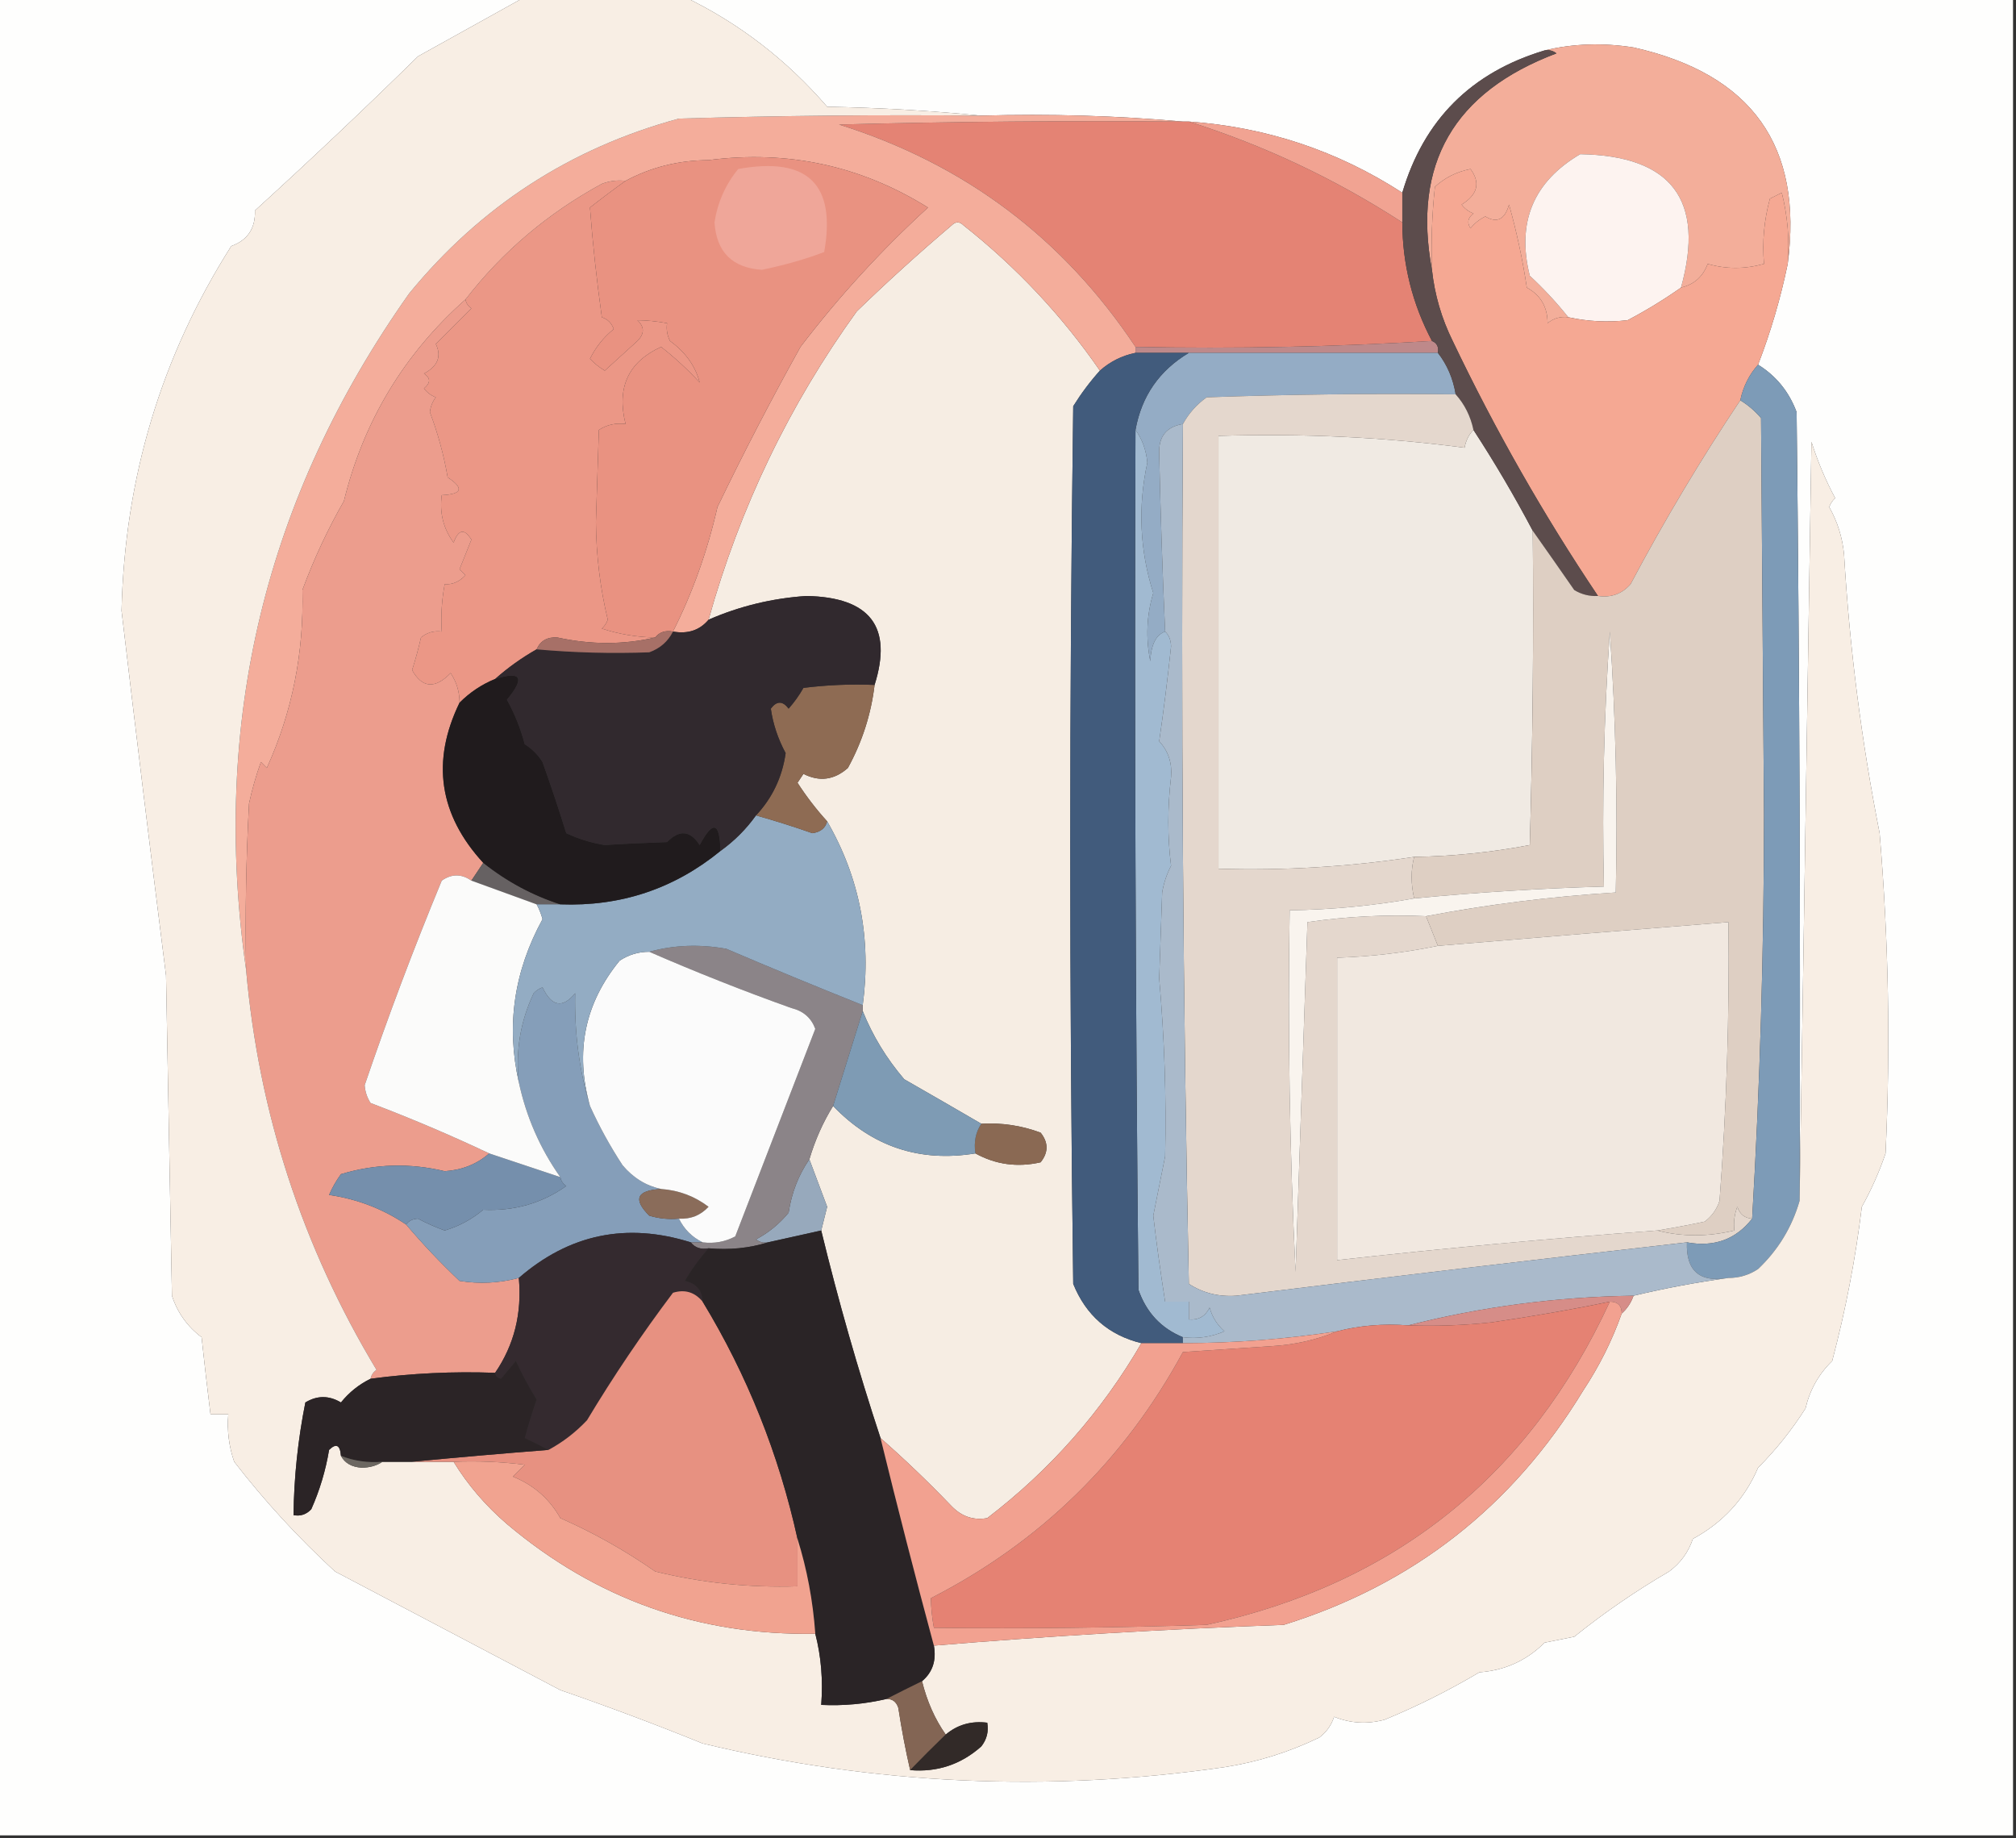 <?xml version="1.0" encoding="UTF-8"?>
<!DOCTYPE svg PUBLIC "-//W3C//DTD SVG 1.1//EN" "http://www.w3.org/Graphics/SVG/1.1/DTD/svg11.dtd">
<svg xmlns="http://www.w3.org/2000/svg" version="1.1" width="340px" height="310px" style="shape-rendering:geometricPrecision; text-rendering:geometricPrecision; image-rendering:optimizeQuality; fill-rule:evenodd; clip-rule:evenodd" xmlns:xlink="http://www.w3.org/1999/xlink">
<rect width="100%" height="100%" fill="#333333" stroke="none"/>
<g><path style="opacity:1" fill="#fefefd" d="M -0.5,-0.5 C 29.167,-0.5 58.833,-0.5 88.5,-0.5C 82.557,2.808 76.557,6.141 70.5,9.5C 61.511,18.322 52.344,26.988 43,35.5C 43.094,38.501 41.761,40.501 39,41.5C 27.196,60.088 21.03,80.588 20.5,103C 22.917,123.509 25.417,144.009 28,164.5C 28.333,182.5 28.667,200.5 29,218.5C 29.93,221.359 31.596,223.693 34,225.5C 34.465,229.848 34.965,234.181 35.5,238.5C 36.5,238.5 37.5,238.5 38.5,238.5C 38.274,241.249 38.607,243.916 39.5,246.5C 44.642,253.143 50.309,259.309 56.5,265C 69.141,271.662 81.808,278.329 94.5,285C 102.586,287.791 110.586,290.791 118.5,294C 147.495,300.954 176.829,302.288 206.5,298C 212.061,297.134 217.394,295.468 222.5,293C 223.701,292.097 224.535,290.931 225,289.5C 227.737,290.61 230.571,290.777 233.5,290C 239.044,287.711 244.377,285.044 249.5,282C 253.799,281.683 257.465,280.017 260.5,277C 262.167,276.667 263.833,276.333 265.5,276C 270.564,271.934 275.898,268.268 281.5,265C 283.422,263.58 284.755,261.747 285.5,259.5C 290.587,256.749 294.253,252.749 296.5,247.5C 299.516,244.48 302.183,241.146 304.5,237.5C 305.224,234.385 306.724,231.718 309,229.5C 311.262,220.965 312.929,212.298 314,203.5C 315.608,200.618 316.941,197.618 318,194.5C 318.848,176.473 318.515,158.473 317,140.5C 313.937,124.975 311.937,109.308 311,93.5C 310.731,90.648 309.897,87.982 308.5,85.5C 308.709,84.914 309.043,84.414 309.5,84C 307.877,80.967 306.544,77.8 305.5,74.5C 304.833,117.331 304.167,159.998 303.5,202.5C 303.667,158.165 303.5,113.832 303,69.5C 301.726,66.064 299.559,63.397 296.5,61.5C 298.63,55.98 300.297,50.314 301.5,44.5C 304.124,24.651 295.457,12.485 275.5,8C 270.316,7.184 265.316,7.35 260.5,8.5C 248.125,12.208 240.125,20.208 236.5,32.5C 225.581,25.433 213.581,21.433 200.5,20.5C 200.167,20.5 199.833,20.5 199.5,20.5C 188.346,19.505 177.012,19.172 165.5,19.5C 157.01,18.67 148.343,18.17 139.5,18C 132.701,10.12 124.701,3.954 115.5,-0.5C 190.167,-0.5 264.833,-0.5 339.5,-0.5C 339.5,102.833 339.5,206.167 339.5,309.5C 226.167,309.5 112.833,309.5 -0.5,309.5C -0.5,206.167 -0.5,102.833 -0.5,-0.5 Z"/></g>
<g><path style="opacity:1" fill="#f3ae9a" d="M 260.5,8.5 C 265.316,7.35 270.316,7.184 275.5,8C 295.457,12.485 304.124,24.651 301.5,44.5C 301.824,40.445 301.491,36.445 300.5,32.5C 299.833,32.833 299.167,33.167 298.5,33.5C 297.511,37.107 297.177,40.774 297.5,44.5C 294.262,45.395 291.095,45.395 288,44.5C 287.208,46.644 285.708,47.977 283.5,48.5C 287.597,33.752 281.93,26.252 266.5,26C 258.587,30.666 255.754,37.499 258,46.5C 260.372,48.703 262.539,51.036 264.5,53.5C 263.178,53.33 262.011,53.663 261,54.5C 260.995,51.771 259.829,49.771 257.5,48.5C 256.789,43.759 255.789,39.093 254.5,34.5C 253.8,37.015 252.467,37.682 250.5,36.5C 249.522,36.977 248.689,37.643 248,38.5C 247.383,37.551 247.549,36.718 248.5,36C 247.692,35.692 247.025,35.192 246.5,34.5C 249.213,32.817 249.713,30.817 248,28.5C 245.688,28.955 243.688,29.955 242,31.5C 241.501,36.155 241.334,40.822 241.5,45.5C 238.169,27.686 245.169,15.52 262.5,9C 261.906,8.536 261.239,8.369 260.5,8.5 Z"/></g>
<g><path style="opacity:1" fill="#e48374" d="M 199.5,20.5 C 199.833,20.5 200.167,20.5 200.5,20.5C 213.208,24.519 225.208,30.186 236.5,37.5C 236.528,44.583 238.195,51.249 241.5,57.5C 225.008,58.496 208.342,58.83 191.5,58.5C 179.286,40.127 162.62,27.627 141.5,21C 160.83,20.5 180.164,20.333 199.5,20.5 Z"/></g>
<g><path style="opacity:1" fill="#fdf3f0" d="M 283.5,48.5 C 280.649,50.505 277.649,52.338 274.5,54C 271.151,54.388 267.817,54.221 264.5,53.5C 262.539,51.036 260.372,48.703 258,46.5C 255.754,37.499 258.587,30.666 266.5,26C 281.93,26.252 287.597,33.752 283.5,48.5 Z"/></g>
<g><path style="opacity:1" fill="#f1a392" d="M 200.5,20.5 C 213.581,21.433 225.581,25.433 236.5,32.5C 236.5,34.167 236.5,35.833 236.5,37.5C 225.208,30.186 213.208,24.519 200.5,20.5 Z"/></g>
<g><path style="opacity:1" fill="#eb9786" d="M 105.5,30.5 C 103.526,31.906 101.526,33.406 99.5,35C 99.946,40.973 100.613,47.14 101.5,53.5C 102.5,53.833 103.167,54.5 103.5,55.5C 101.817,56.853 100.484,58.52 99.5,60.5C 100.242,61.287 101.075,61.953 102,62.5C 103.833,60.833 105.667,59.167 107.5,57.5C 108.711,56.28 108.711,55.113 107.5,54C 109.107,54.019 110.774,54.185 112.5,54.5C 112.351,55.552 112.517,56.552 113,57.5C 115.613,59.401 117.28,61.735 118,64.5C 115.984,62.316 113.817,60.316 111.5,58.5C 105.959,61.024 103.959,65.357 105.5,71.5C 103.856,71.287 102.356,71.62 101,72.5C 100.833,77.667 100.667,82.833 100.5,88C 100.549,93.676 101.215,99.176 102.5,104.5C 102.291,105.086 101.957,105.586 101.5,106C 104.432,106.953 107.432,107.453 110.5,107.5C 105.154,108.736 99.654,108.736 94,107.5C 92.301,107.387 91.134,108.053 90.5,109.5C 87.991,110.921 85.657,112.588 83.5,114.5C 81.246,115.415 79.246,116.748 77.5,118.5C 77.509,116.692 77.009,115.025 76,113.5C 73.373,116.207 71.206,116.041 69.5,113C 70.078,111.189 70.578,109.355 71,107.5C 72.011,106.663 73.178,106.33 74.5,106.5C 74.336,103.813 74.503,101.146 75,98.5C 76.281,98.619 77.448,98.119 78.5,97C 78.167,96.667 77.833,96.333 77.5,96C 78.167,94.333 78.833,92.667 79.5,91C 78.324,89.086 77.324,89.252 76.5,91.5C 74.771,89.149 74.104,86.482 74.5,83.5C 77.957,83.333 78.29,82.333 75.5,80.5C 74.847,76.725 73.847,73.058 72.5,69.5C 72.608,68.558 72.942,67.725 73.5,67C 72.692,66.692 72.025,66.192 71.5,65.5C 72.641,64.575 72.641,63.741 71.5,63C 73.833,61.757 74.5,60.091 73.5,58C 75.473,56.027 77.473,54.027 79.5,52C 78.944,51.617 78.611,51.117 78.5,50.5C 84.729,42.449 92.395,35.949 101.5,31C 102.793,30.51 104.127,30.343 105.5,30.5 Z"/></g>
<g><path style="opacity:1" fill="#f5a893" d="M 264.5,53.5 C 267.817,54.221 271.151,54.388 274.5,54C 277.649,52.338 280.649,50.505 283.5,48.5C 285.708,47.977 287.208,46.644 288,44.5C 291.095,45.395 294.262,45.395 297.5,44.5C 297.177,40.774 297.511,37.107 298.5,33.5C 299.167,33.167 299.833,32.833 300.5,32.5C 301.491,36.445 301.824,40.445 301.5,44.5C 300.297,50.314 298.63,55.98 296.5,61.5C 294.992,63.181 293.992,65.181 293.5,67.5C 286.856,77.439 280.689,87.772 275,98.5C 273.556,100.155 271.722,100.822 269.5,100.5C 260.333,86.845 252.167,72.511 245,57.5C 243.119,53.693 241.953,49.693 241.5,45.5C 241.334,40.822 241.501,36.155 242,31.5C 243.688,29.955 245.688,28.955 248,28.5C 249.713,30.817 249.213,32.817 246.5,34.5C 247.025,35.192 247.692,35.692 248.5,36C 247.549,36.718 247.383,37.551 248,38.5C 248.689,37.643 249.522,36.977 250.5,36.5C 252.467,37.682 253.8,37.015 254.5,34.5C 255.789,39.093 256.789,43.759 257.5,48.5C 259.829,49.771 260.995,51.771 261,54.5C 262.011,53.663 263.178,53.33 264.5,53.5 Z"/></g>
<g><path style="opacity:1" fill="#f6ede3" d="M 185.5,62.5 C 183.863,64.316 182.363,66.316 181,68.5C 180.333,117.833 180.333,167.167 181,216.5C 183.156,221.819 186.989,225.152 192.5,226.5C 185.786,238.047 177.12,247.881 166.5,256C 164.212,256.418 162.212,255.751 160.5,254C 156.631,249.963 152.631,246.13 148.5,242.5C 144.705,230.991 141.372,219.324 138.5,207.5C 138.821,206.183 139.154,204.849 139.5,203.5C 138.49,200.817 137.49,198.151 136.5,195.5C 137.463,192.256 138.796,189.256 140.5,186.5C 147.101,193.367 155.101,196.034 164.5,194.5C 167.931,196.388 171.598,196.888 175.5,196C 176.833,194.333 176.833,192.667 175.5,191C 172.274,189.801 168.941,189.301 165.5,189.5C 161.33,187.07 156.996,184.57 152.5,182C 149.5,178.486 147.167,174.653 145.5,170.5C 145.5,170.167 145.5,169.833 145.5,169.5C 146.992,158.338 144.992,148.005 139.5,138.5C 137.683,136.508 136.016,134.341 134.5,132C 134.833,131.5 135.167,131 135.5,130.5C 138.201,131.869 140.701,131.536 143,129.5C 145.406,125.114 146.906,120.448 147.5,115.5C 150.583,105.707 146.75,100.707 136,100.5C 130.228,100.886 124.728,102.219 119.5,104.5C 124.794,85.568 133.128,68.234 144.5,52.5C 149.684,47.482 155.017,42.649 160.5,38C 161.167,37.333 161.833,37.333 162.5,38C 171.428,45.057 179.095,53.224 185.5,62.5 Z"/></g>
<g><path style="opacity:1" fill="#f4ad9b" d="M 165.5,19.5 C 177.012,19.172 188.346,19.505 199.5,20.5C 180.164,20.333 160.83,20.5 141.5,21C 162.62,27.627 179.286,40.127 191.5,58.5C 191.5,58.833 191.5,59.167 191.5,59.5C 189.216,59.975 187.216,60.975 185.5,62.5C 179.095,53.224 171.428,45.057 162.5,38C 161.833,37.333 161.167,37.333 160.5,38C 155.017,42.649 149.684,47.482 144.5,52.5C 133.128,68.234 124.794,85.568 119.5,104.5C 118.01,106.28 116.01,106.946 113.5,106.5C 116.798,99.968 119.298,92.968 121,85.5C 125.412,76.343 130.078,67.343 135,58.5C 141.429,50.067 148.596,42.234 156.5,35C 145.205,27.947 132.871,25.28 119.5,27C 114.418,27.037 109.751,28.203 105.5,30.5C 104.127,30.343 102.793,30.51 101.5,31C 92.395,35.949 84.729,42.449 78.5,50.5C 68.134,59.7 61.3,71.034 58,84.5C 55.272,89.255 52.939,94.255 51,99.5C 51.268,110.11 49.268,120.11 45,129.5C 44.667,129.167 44.333,128.833 44,128.5C 43.178,130.788 42.511,133.122 42,135.5C 41.5,144.827 41.334,154.161 41.5,163.5C 35.549,121.852 44.716,83.852 69,49.5C 81.032,34.796 96.199,24.963 114.5,20C 131.497,19.5 148.497,19.333 165.5,19.5 Z"/></g>
<g><path style="opacity:1" fill="#e99281" d="M 113.5,106.5 C 112.209,106.263 111.209,106.596 110.5,107.5C 107.432,107.453 104.432,106.953 101.5,106C 101.957,105.586 102.291,105.086 102.5,104.5C 101.215,99.176 100.549,93.676 100.5,88C 100.667,82.833 100.833,77.667 101,72.5C 102.356,71.62 103.856,71.287 105.5,71.5C 103.959,65.357 105.959,61.024 111.5,58.5C 113.817,60.316 115.984,62.316 118,64.5C 117.28,61.735 115.613,59.401 113,57.5C 112.517,56.552 112.351,55.552 112.5,54.5C 110.774,54.185 109.107,54.019 107.5,54C 108.711,55.113 108.711,56.28 107.5,57.5C 105.667,59.167 103.833,60.833 102,62.5C 101.075,61.953 100.242,61.287 99.5,60.5C 100.484,58.52 101.817,56.853 103.5,55.5C 103.167,54.5 102.5,53.833 101.5,53.5C 100.613,47.14 99.946,40.973 99.5,35C 101.526,33.406 103.526,31.906 105.5,30.5C 109.751,28.203 114.418,27.037 119.5,27C 132.871,25.28 145.205,27.947 156.5,35C 148.596,42.234 141.429,50.067 135,58.5C 130.078,67.343 125.412,76.343 121,85.5C 119.298,92.968 116.798,99.968 113.5,106.5 Z"/></g>
<g><path style="opacity:1" fill="#efa699" d="M 124.5,28.5 C 136.21,26.378 141.043,31.045 139,42.5C 135.904,43.684 132.404,44.684 128.5,45.5C 123.5,45.167 120.833,42.5 120.5,37.5C 121.03,34.11 122.363,31.11 124.5,28.5 Z"/></g>
<g><path style="opacity:1" fill="#be898a" d="M 241.5,57.5 C 242.338,57.842 242.672,58.508 242.5,59.5C 228.5,59.5 214.5,59.5 200.5,59.5C 197.5,59.5 194.5,59.5 191.5,59.5C 191.5,59.167 191.5,58.833 191.5,58.5C 208.342,58.83 225.008,58.496 241.5,57.5 Z"/></g>
<g><path style="opacity:1" fill="#94acc5" d="M 200.5,59.5 C 214.5,59.5 228.5,59.5 242.5,59.5C 244.065,61.509 245.065,63.843 245.5,66.5C 231.496,66.333 217.496,66.5 203.5,67C 201.816,68.209 200.483,69.709 199.5,71.5C 196.714,71.956 195.381,73.623 195.5,76.5C 195.717,86.463 196.05,96.463 196.5,106.5C 194.958,107.045 194.125,108.711 194,111.5C 193.207,107.577 193.374,103.744 194.5,100C 192.219,92.818 191.885,85.484 193.5,78C 193.299,75.889 192.633,74.055 191.5,72.5C 192.52,66.811 195.52,62.477 200.5,59.5 Z"/></g>
<g><path style="opacity:1" fill="#f0eae3" d="M 248.5,72.5 C 252.082,77.994 255.415,83.661 258.5,89.5C 258.667,107.17 258.5,124.836 258,142.5C 251.602,143.723 245.102,144.39 238.5,144.5C 227.588,146.163 216.588,146.83 205.5,146.5C 205.5,122.167 205.5,97.833 205.5,73.5C 219.905,73.069 233.739,73.736 247,75.5C 247.232,74.263 247.732,73.263 248.5,72.5 Z"/></g>
<g><path style="opacity:1" fill="#5c4c4c" d="M 260.5,8.5 C 261.239,8.369 261.906,8.536 262.5,9C 245.169,15.52 238.169,27.686 241.5,45.5C 241.953,49.693 243.119,53.693 245,57.5C 252.167,72.511 260.333,86.845 269.5,100.5C 268.07,100.579 266.736,100.246 265.5,99.5C 263.144,96.1 260.811,92.767 258.5,89.5C 255.415,83.661 252.082,77.994 248.5,72.5C 248.008,70.181 247.008,68.181 245.5,66.5C 245.065,63.843 244.065,61.509 242.5,59.5C 242.672,58.508 242.338,57.842 241.5,57.5C 238.195,51.249 236.528,44.583 236.5,37.5C 236.5,35.833 236.5,34.167 236.5,32.5C 240.125,20.208 248.125,12.208 260.5,8.5 Z"/></g>
<g><path style="opacity:1" fill="#decfc3" d="M 293.5,67.5 C 294.794,68.29 295.961,69.29 297,70.5C 297.167,92.833 297.333,115.167 297.5,137.5C 297.49,160.382 296.823,183.049 295.5,205.5C 294.25,205.423 293.417,204.756 293,203.5C 292.51,204.793 292.343,206.127 292.5,207.5C 288.011,208.571 283.678,208.571 279.5,207.5C 282.166,207.067 284.832,206.567 287.5,206C 288.701,205.097 289.535,203.931 290,202.5C 291.187,186.856 291.687,171.189 291.5,155.5C 275.163,156.792 258.83,158.125 242.5,159.5C 241.833,157.833 241.167,156.167 240.5,154.5C 250.941,152.516 261.608,151.182 272.5,150.5C 272.833,135.818 272.499,121.152 271.5,106.5C 270.501,120.818 270.167,135.151 270.5,149.5C 259.808,149.81 249.141,150.476 238.5,151.5C 237.933,149.031 237.933,146.698 238.5,144.5C 245.102,144.39 251.602,143.723 258,142.5C 258.5,124.836 258.667,107.17 258.5,89.5C 260.811,92.767 263.144,96.1 265.5,99.5C 266.736,100.246 268.07,100.579 269.5,100.5C 271.722,100.822 273.556,100.155 275,98.5C 280.689,87.772 286.856,77.439 293.5,67.5 Z"/></g>
<g><path style="opacity:1" fill="#a1bad1" d="M 191.5,72.5 C 192.633,74.055 193.299,75.889 193.5,78C 191.885,85.484 192.219,92.818 194.5,100C 193.374,103.744 193.207,107.577 194,111.5C 194.125,108.711 194.958,107.045 196.5,106.5C 197.139,107.097 197.472,107.93 197.5,109C 196.934,114.394 196.267,119.728 195.5,125C 197.028,126.648 197.695,128.648 197.5,131C 196.89,136.17 196.89,141.17 197.5,146C 196.773,147.399 196.273,148.899 196,150.5C 195.833,155.333 195.667,160.167 195.5,165C 196.387,175.046 196.721,185.046 196.5,195C 195.833,198.333 195.167,201.667 194.5,205C 194.999,209.311 195.666,214.145 196.5,219.5C 197.833,219.5 199.167,219.5 200.5,219.5C 200.5,220.5 200.5,221.5 200.5,222.5C 202.124,222.64 203.29,221.973 204,220.5C 204.44,222.076 205.273,223.41 206.5,224.5C 204.257,225.474 201.924,225.808 199.5,225.5C 195.847,224.011 193.347,221.344 192,217.5C 191.5,169.168 191.333,120.834 191.5,72.5 Z"/></g>
<g><path style="opacity:1" fill="#415b7c" d="M 191.5,59.5 C 194.5,59.5 197.5,59.5 200.5,59.5C 195.52,62.477 192.52,66.811 191.5,72.5C 191.333,120.834 191.5,169.168 192,217.5C 193.347,221.344 195.847,224.011 199.5,225.5C 199.5,225.833 199.5,226.167 199.5,226.5C 197.167,226.5 194.833,226.5 192.5,226.5C 186.989,225.152 183.156,221.819 181,216.5C 180.333,167.167 180.333,117.833 181,68.5C 182.363,66.316 183.863,64.316 185.5,62.5C 187.216,60.975 189.216,59.975 191.5,59.5 Z"/></g>
<g><path style="opacity:1" fill="#e4d7cd" d="M 245.5,66.5 C 247.008,68.181 248.008,70.181 248.5,72.5C 247.732,73.263 247.232,74.263 247,75.5C 233.739,73.736 219.905,73.069 205.5,73.5C 205.5,97.833 205.5,122.167 205.5,146.5C 216.588,146.83 227.588,146.163 238.5,144.5C 237.933,146.698 237.933,149.031 238.5,151.5C 231.564,152.742 224.564,153.408 217.5,153.5C 217.167,173.844 217.5,194.178 218.5,214.5C 219.167,194.833 219.833,175.167 220.5,155.5C 227.108,154.538 233.774,154.205 240.5,154.5C 241.167,156.167 241.833,157.833 242.5,159.5C 236.898,160.65 231.231,161.316 225.5,161.5C 225.5,178.5 225.5,195.5 225.5,212.5C 243.477,210.502 261.477,208.835 279.5,207.5C 283.678,208.571 288.011,208.571 292.5,207.5C 292.343,206.127 292.51,204.793 293,203.5C 293.417,204.756 294.25,205.423 295.5,205.5C 292.761,209.009 289.094,210.343 284.5,209.5C 259.166,212.379 233.833,215.379 208.5,218.5C 205.546,218.709 202.879,218.042 200.5,216.5C 199.5,168.171 199.167,119.838 199.5,71.5C 200.483,69.709 201.816,68.209 203.5,67C 217.496,66.5 231.496,66.333 245.5,66.5 Z"/></g>
<g><path style="opacity:1" fill="#7d9bb7" d="M 296.5,61.5 C 299.559,63.397 301.726,66.064 303,69.5C 303.5,113.832 303.667,158.165 303.5,202.5C 302.213,206.957 299.88,210.79 296.5,214C 294.975,215.009 293.308,215.509 291.5,215.5C 286.661,216.323 284.327,214.323 284.5,209.5C 289.094,210.343 292.761,209.009 295.5,205.5C 296.823,183.049 297.49,160.382 297.5,137.5C 297.333,115.167 297.167,92.833 297,70.5C 295.961,69.29 294.794,68.29 293.5,67.5C 293.992,65.181 294.992,63.181 296.5,61.5 Z"/></g>
<g><path style="opacity:1" fill="#ec9d8d" d="M 78.5,50.5 C 78.611,51.117 78.944,51.617 79.5,52C 77.473,54.027 75.473,56.027 73.5,58C 74.5,60.091 73.833,61.757 71.5,63C 72.641,63.741 72.641,64.575 71.5,65.5C 72.025,66.192 72.692,66.692 73.5,67C 72.942,67.725 72.608,68.558 72.5,69.5C 73.847,73.058 74.847,76.725 75.5,80.5C 78.29,82.333 77.957,83.333 74.5,83.5C 74.104,86.482 74.771,89.149 76.5,91.5C 77.324,89.252 78.324,89.086 79.5,91C 78.833,92.667 78.167,94.333 77.5,96C 77.833,96.333 78.167,96.667 78.5,97C 77.448,98.119 76.281,98.619 75,98.5C 74.503,101.146 74.336,103.813 74.5,106.5C 73.178,106.33 72.011,106.663 71,107.5C 70.578,109.355 70.078,111.189 69.5,113C 71.206,116.041 73.373,116.207 76,113.5C 77.009,115.025 77.509,116.692 77.5,118.5C 72.709,128.374 74.043,137.374 81.5,145.5C 80.833,146.5 80.167,147.5 79.5,148.5C 77.834,147.334 76.167,147.334 74.5,148.5C 69.779,159.904 65.446,171.404 61.5,183C 61.585,184.107 61.919,185.107 62.5,186C 69.372,188.61 76.038,191.443 82.5,194.5C 80.436,196.309 77.936,197.309 75,197.5C 69.097,196.09 63.263,196.257 57.5,198C 56.707,199.085 56.04,200.252 55.5,201.5C 60.265,202.197 64.599,203.864 68.5,206.5C 71.296,209.797 74.296,212.964 77.5,216C 80.868,216.543 84.201,216.376 87.5,215.5C 88.046,221.477 86.713,226.81 83.5,231.5C 76.443,231.24 69.443,231.573 62.5,232.5C 62.611,231.883 62.944,231.383 63.5,231C 50.972,210.189 43.638,187.689 41.5,163.5C 41.334,154.161 41.5,144.827 42,135.5C 42.511,133.122 43.178,130.788 44,128.5C 44.333,128.833 44.667,129.167 45,129.5C 49.268,120.11 51.268,110.11 51,99.5C 52.939,94.255 55.272,89.255 58,84.5C 61.3,71.034 68.134,59.7 78.5,50.5 Z"/></g>
<g><path style="opacity:1" fill="#f8eee4" d="M 88.5,-0.5 C 97.5,-0.5 106.5,-0.5 115.5,-0.5C 124.701,3.954 132.701,10.12 139.5,18C 148.343,18.17 157.01,18.67 165.5,19.5C 148.497,19.333 131.497,19.5 114.5,20C 96.199,24.963 81.032,34.796 69,49.5C 44.716,83.852 35.549,121.852 41.5,163.5C 43.638,187.689 50.972,210.189 63.5,231C 62.944,231.383 62.611,231.883 62.5,232.5C 60.539,233.46 58.873,234.793 57.5,236.5C 55.484,235.294 53.484,235.294 51.5,236.5C 50.249,242.756 49.583,249.09 49.5,255.5C 50.675,255.719 51.675,255.386 52.5,254.5C 53.923,251.299 54.923,247.966 55.5,244.5C 56.694,243.33 57.361,243.663 57.5,245.5C 58.152,246.725 59.319,247.392 61,247.5C 62.385,247.486 63.551,247.152 64.5,246.5C 66.167,246.5 67.833,246.5 69.5,246.5C 71.833,246.5 74.167,246.5 76.5,246.5C 78.893,250.402 81.893,253.902 85.5,257C 100.49,269.657 117.823,275.824 137.5,275.5C 138.483,279.298 138.817,283.298 138.5,287.5C 142.234,287.677 145.901,287.344 149.5,286.5C 150.497,286.47 151.164,286.97 151.5,288C 152.062,291.654 152.729,295.154 153.5,298.5C 158.073,298.88 162.073,297.547 165.5,294.5C 166.429,293.311 166.762,291.978 166.5,290.5C 163.812,290.166 161.479,290.832 159.5,292.5C 157.676,289.91 156.343,286.91 155.5,283.5C 157.28,282.01 157.946,280.01 157.5,277.5C 176.835,275.89 196.502,274.723 216.5,274C 238.281,267.226 255.114,254.059 267,234.5C 269.721,230.392 271.887,226.059 273.5,221.5C 274.401,220.71 275.068,219.71 275.5,218.5C 280.791,217.238 286.125,216.238 291.5,215.5C 293.308,215.509 294.975,215.009 296.5,214C 299.88,210.79 302.213,206.957 303.5,202.5C 304.167,159.998 304.833,117.331 305.5,74.5C 306.544,77.8 307.877,80.967 309.5,84C 309.043,84.414 308.709,84.914 308.5,85.5C 309.897,87.982 310.731,90.648 311,93.5C 311.937,109.308 313.937,124.975 317,140.5C 318.515,158.473 318.848,176.473 318,194.5C 316.941,197.618 315.608,200.618 314,203.5C 312.929,212.298 311.262,220.965 309,229.5C 306.724,231.718 305.224,234.385 304.5,237.5C 302.183,241.146 299.516,244.48 296.5,247.5C 294.253,252.749 290.587,256.749 285.5,259.5C 284.755,261.747 283.422,263.58 281.5,265C 275.898,268.268 270.564,271.934 265.5,276C 263.833,276.333 262.167,276.667 260.5,277C 257.465,280.017 253.799,281.683 249.5,282C 244.377,285.044 239.044,287.711 233.5,290C 230.571,290.777 227.737,290.61 225,289.5C 224.535,290.931 223.701,292.097 222.5,293C 217.394,295.468 212.061,297.134 206.5,298C 176.829,302.288 147.495,300.954 118.5,294C 110.586,290.791 102.586,287.791 94.5,285C 81.808,278.329 69.141,271.662 56.5,265C 50.309,259.309 44.642,253.143 39.5,246.5C 38.607,243.916 38.274,241.249 38.5,238.5C 37.5,238.5 36.5,238.5 35.5,238.5C 34.965,234.181 34.465,229.848 34,225.5C 31.596,223.693 29.93,221.359 29,218.5C 28.667,200.5 28.333,182.5 28,164.5C 25.417,144.009 22.917,123.509 20.5,103C 21.03,80.588 27.196,60.088 39,41.5C 41.761,40.501 43.094,38.501 43,35.5C 52.344,26.988 61.511,18.322 70.5,9.5C 76.557,6.141 82.557,2.808 88.5,-0.5 Z"/></g>
<g><path style="opacity:1" fill="#97a9bc" d="M 136.5,195.5 C 137.49,198.151 138.49,200.817 139.5,203.5C 139.154,204.849 138.821,206.183 138.5,207.5C 135.5,208.167 132.5,208.833 129.5,209.5C 128.761,209.631 128.094,209.464 127.5,209C 129.624,207.878 131.457,206.378 133,204.5C 133.505,201.135 134.672,198.135 136.5,195.5 Z"/></g>
<g><path style="opacity:1" fill="#859eb9" d="M 99.5,186.5 C 101.067,189.967 102.901,193.3 105,196.5C 106.792,198.628 108.958,199.961 111.5,200.5C 107.375,200.723 106.709,202.223 109.5,205C 111.134,205.494 112.801,205.66 114.5,205.5C 115.37,207.274 116.703,208.607 118.5,209.5C 117.833,209.5 117.167,209.5 116.5,209.5C 105.696,206.104 96.029,208.104 87.5,215.5C 84.201,216.376 80.868,216.543 77.5,216C 74.296,212.964 71.296,209.797 68.5,206.5C 68.917,205.876 69.584,205.543 70.5,205.5C 71.95,206.28 73.45,206.946 75,207.5C 77.38,206.799 79.547,205.633 81.5,204C 86.717,204.25 91.384,202.917 95.5,200C 94.944,199.617 94.611,199.117 94.5,198.5C 91.086,193.67 88.753,188.336 87.5,182.5C 86.931,177.223 87.764,172.223 90,167.5C 90.414,167.043 90.914,166.709 91.5,166.5C 93.032,169.75 94.866,170.084 97,167.5C 96.869,174.246 97.702,180.579 99.5,186.5 Z"/></g>
<g><path style="opacity:1" fill="#8a6c5a" d="M 111.5,200.5 C 114.475,200.713 117.142,201.713 119.5,203.5C 118.15,204.95 116.484,205.617 114.5,205.5C 112.801,205.66 111.134,205.494 109.5,205C 106.709,202.223 107.375,200.723 111.5,200.5 Z"/></g>
<g><path style="opacity:1" fill="#758fac" d="M 82.5,194.5 C 86.5,195.833 90.5,197.167 94.5,198.5C 94.611,199.117 94.944,199.617 95.5,200C 91.384,202.917 86.717,204.25 81.5,204C 79.547,205.633 77.38,206.799 75,207.5C 73.45,206.946 71.95,206.28 70.5,205.5C 69.584,205.543 68.917,205.876 68.5,206.5C 64.599,203.864 60.265,202.197 55.5,201.5C 56.04,200.252 56.707,199.085 57.5,198C 63.263,196.257 69.097,196.09 75,197.5C 77.936,197.309 80.436,196.309 82.5,194.5 Z"/></g>
<g><path style="opacity:1" fill="#8a6953" d="M 165.5,189.5 C 168.941,189.301 172.274,189.801 175.5,191C 176.833,192.667 176.833,194.333 175.5,196C 171.598,196.888 167.931,196.388 164.5,194.5C 164.216,192.585 164.549,190.919 165.5,189.5 Z"/></g>
<g><path style="opacity:1" fill="#8b8488" d="M 109.5,160.5 C 113.646,159.353 117.98,159.186 122.5,160C 130.155,163.272 137.822,166.438 145.5,169.5C 145.5,169.833 145.5,170.167 145.5,170.5C 143.833,175.833 142.167,181.167 140.5,186.5C 138.796,189.256 137.463,192.256 136.5,195.5C 134.672,198.135 133.505,201.135 133,204.5C 131.457,206.378 129.624,207.878 127.5,209C 128.094,209.464 128.761,209.631 129.5,209.5C 126.375,210.479 123.042,210.813 119.5,210.5C 118.209,210.737 117.209,210.404 116.5,209.5C 117.167,209.5 117.833,209.5 118.5,209.5C 120.467,209.739 122.301,209.406 124,208.5C 128.503,196.828 133.003,185.162 137.5,173.5C 136.811,171.647 135.478,170.481 133.5,170C 125.362,167.095 117.362,163.928 109.5,160.5 Z"/></g>
<g><path style="opacity:1" fill="#7e9bb4" d="M 145.5,170.5 C 147.167,174.653 149.5,178.486 152.5,182C 156.996,184.57 161.33,187.07 165.5,189.5C 164.549,190.919 164.216,192.585 164.5,194.5C 155.101,196.034 147.101,193.367 140.5,186.5C 142.167,181.167 143.833,175.833 145.5,170.5 Z"/></g>
<g><path style="opacity:1" fill="#f1e8e0" d="M 279.5,207.5 C 261.477,208.835 243.477,210.502 225.5,212.5C 225.5,195.5 225.5,178.5 225.5,161.5C 231.231,161.316 236.898,160.65 242.5,159.5C 258.83,158.125 275.163,156.792 291.5,155.5C 291.687,171.189 291.187,186.856 290,202.5C 289.535,203.931 288.701,205.097 287.5,206C 284.832,206.567 282.166,207.067 279.5,207.5 Z"/></g>
<g><path style="opacity:1" fill="#fbfbfb" d="M 109.5,160.5 C 117.362,163.928 125.362,167.095 133.5,170C 135.478,170.481 136.811,171.647 137.5,173.5C 133.003,185.162 128.503,196.828 124,208.5C 122.301,209.406 120.467,209.739 118.5,209.5C 116.703,208.607 115.37,207.274 114.5,205.5C 116.484,205.617 118.15,204.95 119.5,203.5C 117.142,201.713 114.475,200.713 111.5,200.5C 108.958,199.961 106.792,198.628 105,196.5C 102.901,193.3 101.067,189.967 99.5,186.5C 96.931,177.373 98.598,169.207 104.5,162C 106.025,160.991 107.692,160.491 109.5,160.5 Z"/></g>
<g><path style="opacity:1" fill="#666162" d="M 81.5,145.5 C 85.464,148.647 89.798,150.98 94.5,152.5C 93.167,152.5 91.833,152.5 90.5,152.5C 86.833,151.167 83.167,149.833 79.5,148.5C 80.167,147.5 80.833,146.5 81.5,145.5 Z"/></g>
<g><path style="opacity:1" fill="#fbfbfa" d="M 79.5,148.5 C 83.167,149.833 86.833,151.167 90.5,152.5C 90.923,153.265 91.257,154.098 91.5,155C 86.679,163.801 85.346,172.968 87.5,182.5C 88.753,188.336 91.086,193.67 94.5,198.5C 90.5,197.167 86.5,195.833 82.5,194.5C 76.038,191.443 69.372,188.61 62.5,186C 61.919,185.107 61.585,184.107 61.5,183C 65.446,171.404 69.779,159.904 74.5,148.5C 76.167,147.334 77.834,147.334 79.5,148.5 Z"/></g>
<g><path style="opacity:1" fill="#93acc3" d="M 127.5,137.5 C 130.693,138.397 133.859,139.397 137,140.5C 138.376,140.316 139.209,139.649 139.5,138.5C 144.992,148.005 146.992,158.338 145.5,169.5C 137.822,166.438 130.155,163.272 122.5,160C 117.98,159.186 113.646,159.353 109.5,160.5C 107.692,160.491 106.025,160.991 104.5,162C 98.598,169.207 96.931,177.373 99.5,186.5C 97.702,180.579 96.869,174.246 97,167.5C 94.866,170.084 93.032,169.75 91.5,166.5C 90.914,166.709 90.414,167.043 90,167.5C 87.764,172.223 86.931,177.223 87.5,182.5C 85.346,172.968 86.679,163.801 91.5,155C 91.257,154.098 90.923,153.265 90.5,152.5C 91.833,152.5 93.167,152.5 94.5,152.5C 104.681,152.884 113.681,149.884 121.5,143.5C 123.833,141.833 125.833,139.833 127.5,137.5 Z"/></g>
<g><path style="opacity:1" fill="#f9f4ee" d="M 240.5,154.5 C 233.774,154.205 227.108,154.538 220.5,155.5C 219.833,175.167 219.167,194.833 218.5,214.5C 217.5,194.178 217.167,173.844 217.5,153.5C 224.564,153.408 231.564,152.742 238.5,151.5C 249.141,150.476 259.808,149.81 270.5,149.5C 270.167,135.151 270.501,120.818 271.5,106.5C 272.499,121.152 272.833,135.818 272.5,150.5C 261.608,151.182 250.941,152.516 240.5,154.5 Z"/></g>
<g><path style="opacity:1" fill="#8e6b53" d="M 147.5,115.5 C 146.906,120.448 145.406,125.114 143,129.5C 140.701,131.536 138.201,131.869 135.5,130.5C 135.167,131 134.833,131.5 134.5,132C 136.016,134.341 137.683,136.508 139.5,138.5C 139.209,139.649 138.376,140.316 137,140.5C 133.859,139.397 130.693,138.397 127.5,137.5C 130.253,134.562 131.919,131.062 132.5,127C 131.201,124.589 130.368,122.089 130,119.5C 131,118.167 132,118.167 133,119.5C 133.956,118.421 134.789,117.255 135.5,116C 139.486,115.501 143.486,115.334 147.5,115.5 Z"/></g>
<g><path style="opacity:1" fill="#201b1d" d="M 121.5,143.5 C 113.681,149.884 104.681,152.884 94.5,152.5C 89.798,150.98 85.464,148.647 81.5,145.5C 74.043,137.374 72.709,128.374 77.5,118.5C 79.246,116.748 81.246,115.415 83.5,114.5C 87.918,113.102 88.584,114.269 85.5,118C 86.808,120.355 87.808,122.855 88.5,125.5C 89.719,126.263 90.719,127.263 91.5,128.5C 93.016,132.766 94.349,136.766 95.5,140.5C 97.573,141.469 99.74,142.135 102,142.5C 105.357,142.286 108.857,142.12 112.5,142C 114.578,139.866 116.412,140.032 118,142.5C 120.244,138.277 121.41,138.611 121.5,143.5 Z"/></g>
<g><path style="opacity:1" fill="#31292e" d="M 147.5,115.5 C 143.486,115.334 139.486,115.501 135.5,116C 134.789,117.255 133.956,118.421 133,119.5C 132,118.167 131,118.167 130,119.5C 130.368,122.089 131.201,124.589 132.5,127C 131.919,131.062 130.253,134.562 127.5,137.5C 125.833,139.833 123.833,141.833 121.5,143.5C 121.41,138.611 120.244,138.277 118,142.5C 116.412,140.032 114.578,139.866 112.5,142C 108.857,142.12 105.357,142.286 102,142.5C 99.74,142.135 97.573,141.469 95.5,140.5C 94.349,136.766 93.016,132.766 91.5,128.5C 90.719,127.263 89.719,126.263 88.5,125.5C 87.808,122.855 86.808,120.355 85.5,118C 88.584,114.269 87.918,113.102 83.5,114.5C 85.657,112.588 87.991,110.921 90.5,109.5C 96.834,110.068 103.167,110.234 109.5,110C 111.324,109.34 112.657,108.173 113.5,106.5C 116.01,106.946 118.01,106.28 119.5,104.5C 124.728,102.219 130.228,100.886 136,100.5C 146.75,100.707 150.583,105.707 147.5,115.5 Z"/></g>
<g><path style="opacity:1" fill="#a77067" d="M 113.5,106.5 C 112.657,108.173 111.324,109.34 109.5,110C 103.167,110.234 96.834,110.068 90.5,109.5C 91.134,108.053 92.301,107.387 94,107.5C 99.654,108.736 105.154,108.736 110.5,107.5C 111.209,106.596 112.209,106.263 113.5,106.5 Z"/></g>
<g><path style="opacity:1" fill="#342a2f" d="M 116.5,209.5 C 117.209,210.404 118.209,210.737 119.5,210.5C 117.998,212.175 116.665,214.008 115.5,216C 117.426,216.422 118.426,217.589 118.5,219.5C 117.162,217.887 115.495,217.387 113.5,218C 108.295,224.908 103.462,232.074 99,239.5C 97.074,241.539 94.907,243.206 92.5,244.5C 91.282,243.839 89.949,243.172 88.5,242.5C 89.106,240.291 89.773,238.124 90.5,236C 89.206,233.913 88.04,231.746 87,229.5C 86.167,230.5 85.333,231.5 84.5,232.5C 83.893,232.376 83.56,232.043 83.5,231.5C 86.713,226.81 88.046,221.477 87.5,215.5C 96.029,208.104 105.696,206.104 116.5,209.5 Z"/></g>
<g><path style="opacity:1" fill="#e79181" d="M 118.5,219.5 C 126.018,231.882 131.351,245.215 134.5,259.5C 134.5,262.167 134.5,264.833 134.5,267.5C 126.35,267.759 118.35,266.925 110.5,265C 105.458,261.479 100.125,258.479 94.5,256C 92.664,252.744 89.997,250.411 86.5,249C 87.167,248.333 87.833,247.667 88.5,247C 84.514,246.501 80.514,246.334 76.5,246.5C 74.167,246.5 71.833,246.5 69.5,246.5C 77.036,245.771 84.702,245.105 92.5,244.5C 94.907,243.206 97.074,241.539 99,239.5C 103.462,232.074 108.295,224.908 113.5,218C 115.495,217.387 117.162,217.887 118.5,219.5 Z"/></g>
<g><path style="opacity:1" fill="#aabacb" d="M 199.5,71.5 C 199.167,119.838 199.5,168.171 200.5,216.5C 202.879,218.042 205.546,218.709 208.5,218.5C 233.833,215.379 259.166,212.379 284.5,209.5C 284.327,214.323 286.661,216.323 291.5,215.5C 286.125,216.238 280.791,217.238 275.5,218.5C 262.501,218.692 249.834,220.358 237.5,223.5C 233.298,223.183 229.298,223.517 225.5,224.5C 216.895,225.82 208.228,226.486 199.5,226.5C 199.5,226.167 199.5,225.833 199.5,225.5C 201.924,225.808 204.257,225.474 206.5,224.5C 205.273,223.41 204.44,222.076 204,220.5C 203.29,221.973 202.124,222.64 200.5,222.5C 200.5,221.5 200.5,220.5 200.5,219.5C 199.167,219.5 197.833,219.5 196.5,219.5C 195.666,214.145 194.999,209.311 194.5,205C 195.167,201.667 195.833,198.333 196.5,195C 196.721,185.046 196.387,175.046 195.5,165C 195.667,160.167 195.833,155.333 196,150.5C 196.273,148.899 196.773,147.399 197.5,146C 196.89,141.17 196.89,136.17 197.5,131C 197.695,128.648 197.028,126.648 195.5,125C 196.267,119.728 196.934,114.394 197.5,109C 197.472,107.93 197.139,107.097 196.5,106.5C 196.05,96.463 195.717,86.463 195.5,76.5C 195.381,73.623 196.714,71.956 199.5,71.5 Z"/></g>
<g><path style="opacity:1" fill="#d68d88" d="M 275.5,218.5 C 275.068,219.71 274.401,220.71 273.5,221.5C 273.5,220.167 272.833,219.5 271.5,219.5C 265.523,220.755 258.856,221.922 251.5,223C 246.845,223.499 242.179,223.666 237.5,223.5C 249.834,220.358 262.501,218.692 275.5,218.5 Z"/></g>
<g><path style="opacity:1" fill="#e58273" d="M 271.5,219.5 C 257.914,248.912 235.247,267.079 203.5,274C 188.17,274.5 172.837,274.667 157.5,274.5C 157.185,272.774 157.019,271.107 157,269.5C 175.447,260.053 189.614,246.22 199.5,228C 204.5,227.667 209.5,227.333 214.5,227C 218.43,226.758 222.097,225.925 225.5,224.5C 229.298,223.517 233.298,223.183 237.5,223.5C 242.179,223.666 246.845,223.499 251.5,223C 258.856,221.922 265.523,220.755 271.5,219.5 Z"/></g>
<g><path style="opacity:1" fill="#2b2426" d="M 92.5,244.5 C 84.702,245.105 77.036,245.771 69.5,246.5C 67.833,246.5 66.167,246.5 64.5,246.5C 62.05,246.702 59.717,246.369 57.5,245.5C 57.361,243.663 56.694,243.33 55.5,244.5C 54.923,247.966 53.923,251.299 52.5,254.5C 51.675,255.386 50.675,255.719 49.5,255.5C 49.583,249.09 50.249,242.756 51.5,236.5C 53.484,235.294 55.484,235.294 57.5,236.5C 58.873,234.793 60.539,233.46 62.5,232.5C 69.443,231.573 76.443,231.24 83.5,231.5C 83.56,232.043 83.893,232.376 84.5,232.5C 85.333,231.5 86.167,230.5 87,229.5C 88.04,231.746 89.206,233.913 90.5,236C 89.773,238.124 89.106,240.291 88.5,242.5C 89.949,243.172 91.282,243.839 92.5,244.5 Z"/></g>
<g><path style="opacity:1" fill="#6c6761" d="M 57.5,245.5 C 59.717,246.369 62.05,246.702 64.5,246.5C 63.551,247.152 62.385,247.486 61,247.5C 59.319,247.392 58.152,246.725 57.5,245.5 Z"/></g>
<g><path style="opacity:1" fill="#2a2426" d="M 138.5,207.5 C 141.372,219.324 144.705,230.991 148.5,242.5C 151.386,254.286 154.386,265.953 157.5,277.5C 157.946,280.01 157.28,282.01 155.5,283.5C 153.426,284.514 151.426,285.514 149.5,286.5C 145.901,287.344 142.234,287.677 138.5,287.5C 138.817,283.298 138.483,279.298 137.5,275.5C 137.101,269.933 136.101,264.599 134.5,259.5C 131.351,245.215 126.018,231.882 118.5,219.5C 118.426,217.589 117.426,216.422 115.5,216C 116.665,214.008 117.998,212.175 119.5,210.5C 123.042,210.813 126.375,210.479 129.5,209.5C 132.5,208.833 135.5,208.167 138.5,207.5 Z"/></g>
<g><path style="opacity:1" fill="#f2a190" d="M 271.5,219.5 C 272.833,219.5 273.5,220.167 273.5,221.5C 271.887,226.059 269.721,230.392 267,234.5C 255.114,254.059 238.281,267.226 216.5,274C 196.502,274.723 176.835,275.89 157.5,277.5C 154.386,265.953 151.386,254.286 148.5,242.5C 152.631,246.13 156.631,249.963 160.5,254C 162.212,255.751 164.212,256.418 166.5,256C 177.12,247.881 185.786,238.047 192.5,226.5C 194.833,226.5 197.167,226.5 199.5,226.5C 208.228,226.486 216.895,225.82 225.5,224.5C 222.097,225.925 218.43,226.758 214.5,227C 209.5,227.333 204.5,227.667 199.5,228C 189.614,246.22 175.447,260.053 157,269.5C 157.019,271.107 157.185,272.774 157.5,274.5C 172.837,274.667 188.17,274.5 203.5,274C 235.247,267.079 257.914,248.912 271.5,219.5 Z"/></g>
<g><path style="opacity:1" fill="#f1a390" d="M 76.5,246.5 C 80.514,246.334 84.514,246.501 88.5,247C 87.833,247.667 87.167,248.333 86.5,249C 89.997,250.411 92.664,252.744 94.5,256C 100.125,258.479 105.458,261.479 110.5,265C 118.35,266.925 126.35,267.759 134.5,267.5C 134.5,264.833 134.5,262.167 134.5,259.5C 136.101,264.599 137.101,269.933 137.5,275.5C 117.823,275.824 100.49,269.657 85.5,257C 81.893,253.902 78.893,250.402 76.5,246.5 Z"/></g>
<g><path style="opacity:1" fill="#836554" d="M 155.5,283.5 C 156.343,286.91 157.676,289.91 159.5,292.5C 157.424,294.515 155.424,296.515 153.5,298.5C 152.729,295.154 152.062,291.654 151.5,288C 151.164,286.97 150.497,286.47 149.5,286.5C 151.426,285.514 153.426,284.514 155.5,283.5 Z"/></g>
<g><path style="opacity:1" fill="#322a28" d="M 153.5,298.5 C 155.424,296.515 157.424,294.515 159.5,292.5C 161.479,290.832 163.812,290.166 166.5,290.5C 166.762,291.978 166.429,293.311 165.5,294.5C 162.073,297.547 158.073,298.88 153.5,298.5 Z"/></g>
</svg>
